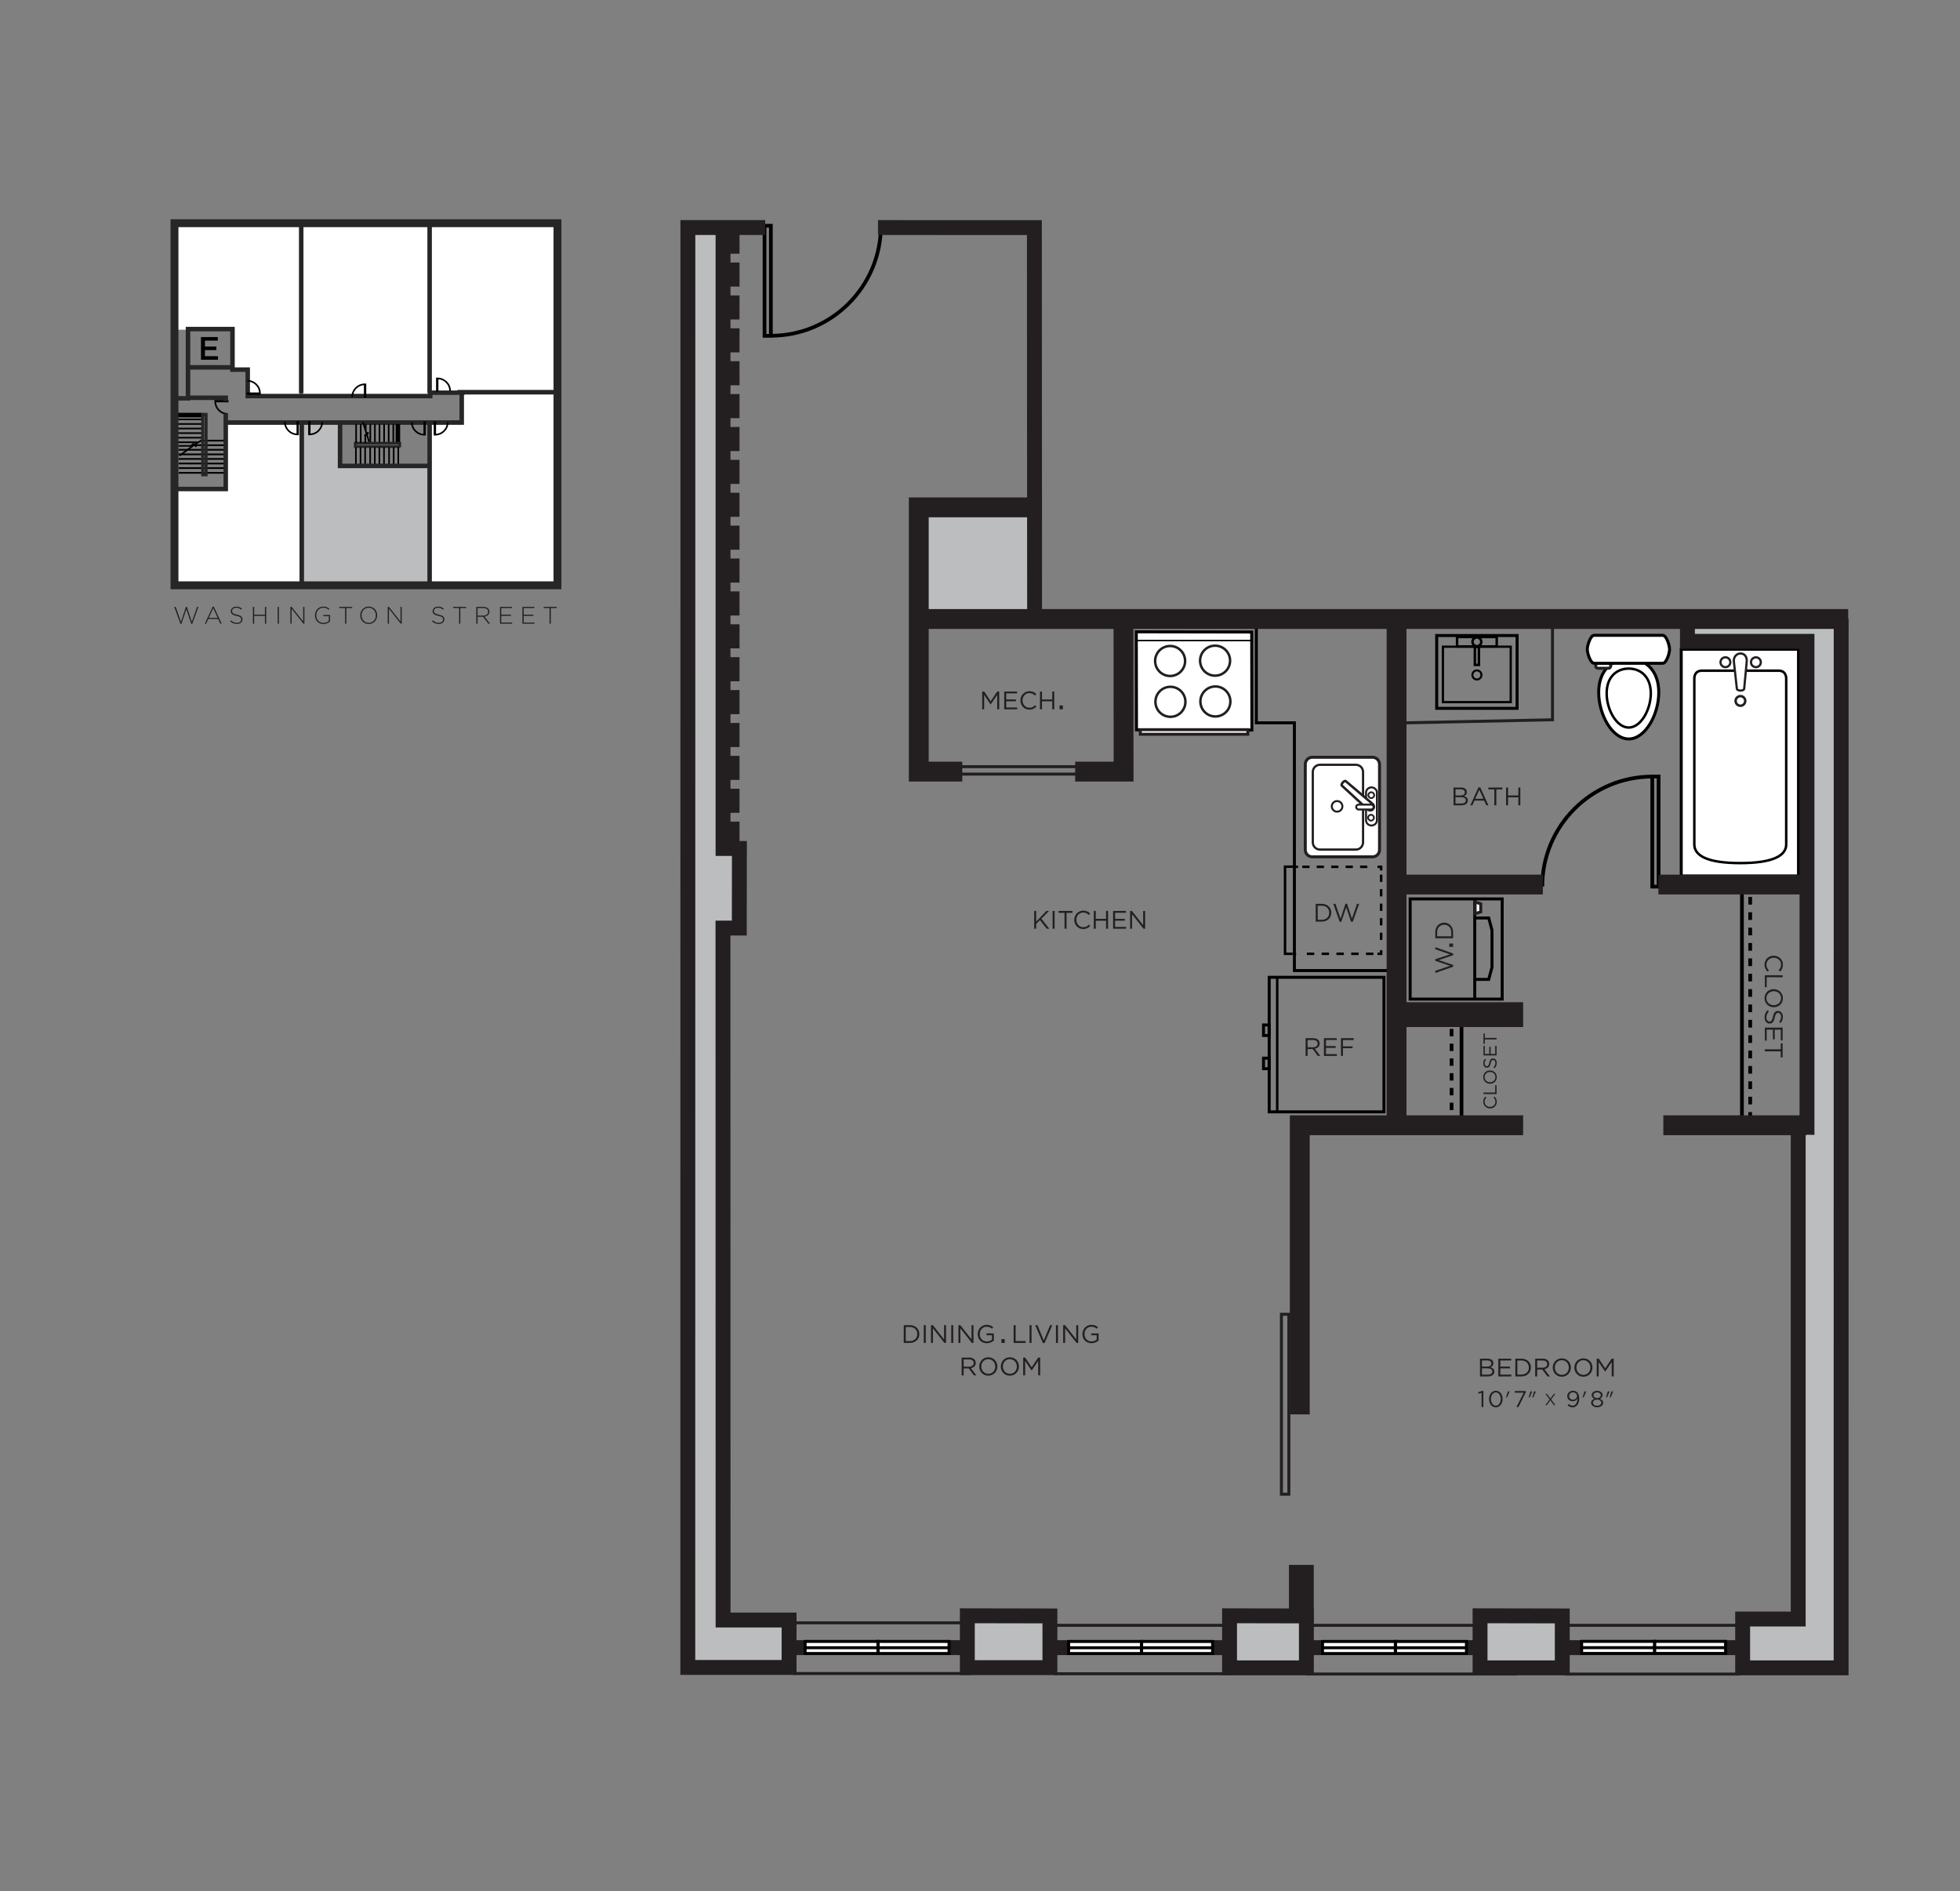<?xml version="1.0" encoding="utf-8"?>
<!-- Generator: Adobe Illustrator 15.0.0, SVG Export Plug-In . SVG Version: 6.00 Build 0)  -->
<!DOCTYPE svg PUBLIC "-//W3C//DTD SVG 1.1//EN" "http://www.w3.org/Graphics/SVG/1.1/DTD/svg11.dtd">
<svg version="1.1" id="Layer_1" xmlns="http://www.w3.org/2000/svg" xmlns:xlink="http://www.w3.org/1999/xlink" x="0px" y="0px"
	 width="513.359px" height="495.36px" viewBox="0 0 513.359 495.36" enable-background="new 0 0 513.359 495.36"
	 xml:space="preserve">
<rect x="0" y="0" width="513.359" height="495.36" fill="#808080" stroke="none"/>
<g id="Layer_4">
	<rect x="241.96" y="133.2" fill="#BBBDBF" width="29.25" height="27.3"/>
	<polygon fill="#BBBDBF" points="180.21,59.1 180.21,436.75 206.21,436.75 206.21,424.387 189.31,424.387 189.31,243.05 
		193.86,243.05 193.86,222.683 189.995,222.683 189.995,59.101 	"/>
	<rect x="440.346" y="170.052" fill="#FFFFFF" width="30.712" height="59.401"/>
	<rect x="440.346" y="170.052" fill="none" stroke="#000000" stroke-width="0.78" width="30.712" height="59.401"/>
	<g>
		<g>
			<defs>
				<rect id="SVGID_1_" x="-57.04" y="57.423" width="541.224" height="714.734"/>
			</defs>
			<clipPath id="SVGID_2_">
				<use xlink:href="#SVGID_1_"  overflow="visible"/>
			</clipPath>
			<circle clip-path="url(#SVGID_2_)" fill="none" stroke="#231F20" stroke-width="0.65" cx="455.848" cy="183.59" r="1.26"/>
		</g>
		<g>
			<defs>
				<rect id="SVGID_3_" x="-57.04" y="57.423" width="541.224" height="714.734"/>
			</defs>
			<clipPath id="SVGID_4_">
				<use xlink:href="#SVGID_3_"  overflow="visible"/>
			</clipPath>
			<path clip-path="url(#SVGID_4_)" fill="none" stroke="#000000" stroke-width="0.65" d="M455.796,226.061
				c-8.804,0-12.024-2.031-12.024-4.878v-43.388c0-0.696,0.188-2.133,2.028-2.133h9.996h0.021h9.997c1.84,0,2.027,1.437,2.027,2.133
				v43.361l-0.002,0.027C467.839,224.03,464.543,226.061,455.796,226.061z"/>
		</g>
		<g>
			<defs>
				<rect id="SVGID_5_" x="-57.04" y="57.423" width="541.224" height="714.734"/>
			</defs>
			<clipPath id="SVGID_6_">
				<use xlink:href="#SVGID_5_"  overflow="visible"/>
			</clipPath>
			<path clip-path="url(#SVGID_6_)" fill="none" stroke="#231F20" stroke-width="0.585" d="M461.19,173.453
				c0.008,0.713-0.579,1.285-1.287,1.285c-0.706,0-1.288-0.572-1.288-1.285c0-0.708,0.582-1.294,1.288-1.285
				C460.614,172.159,461.19,172.745,461.19,173.453z M453.205,173.453c0.003,0.713-0.572,1.285-1.294,1.285
				c-0.697,0-1.276-0.572-1.281-1.285c0.005-0.708,0.584-1.294,1.281-1.294C452.633,172.159,453.208,172.737,453.205,173.453z"/>
		</g>
		<g>
			<defs>
				<rect id="SVGID_7_" x="-57.04" y="57.423" width="541.224" height="714.734"/>
			</defs>
			<clipPath id="SVGID_8_">
				<use xlink:href="#SVGID_7_"  overflow="visible"/>
			</clipPath>
			<path clip-path="url(#SVGID_8_)" fill="#FFFFFF" d="M454.114,173.072c0-1.056,0.713-1.909,1.771-1.912
				c1.053,0.003,1.63,0.856,1.63,1.912l-0.678,7.269c0,0.714-1.928,0.714-1.928,0L454.114,173.072z"/>
		</g>
		<g>
			<defs>
				<rect id="SVGID_9_" x="-57.04" y="57.423" width="541.224" height="714.734"/>
			</defs>
			<clipPath id="SVGID_10_">
				<use xlink:href="#SVGID_9_"  overflow="visible"/>
			</clipPath>
			<path clip-path="url(#SVGID_10_)" fill="none" stroke="#231F20" stroke-width="0.585" d="M454.114,173.072
				c0-1.056,0.713-1.909,1.771-1.912c1.053,0.003,1.63,0.856,1.63,1.912l-0.678,7.269c0,0.714-1.928,0.714-1.928,0L454.114,173.072z
				"/>
		</g>
		<g>
			<defs>
				<rect id="SVGID_11_" x="-57.04" y="57.423" width="541.224" height="714.734"/>
			</defs>
			<clipPath id="SVGID_12_">
				<use xlink:href="#SVGID_11_"  overflow="visible"/>
			</clipPath>
			<path clip-path="url(#SVGID_12_)" fill="none" stroke="#000000" stroke-width="0.975" d="M201.904,87.943
				c15.915,0,28.817-12.901,28.817-28.818 M200.243,87.961h1.659V59.125h-1.659V87.961z M432.76,203.4
				c-15.915,0-28.817,12.901-28.817,28.818 M434.421,203.382h-1.661v28.836h1.661V203.382z"/>
		</g>
	</g>
	<path fill="none" stroke="#000000" stroke-width="0.78" d="M386.257,235.25v26.435 M386.257,256.524h3.667l0.855-3.168v-9.71
		l-0.855-3.209h-3.667 M369.342,261.685h24.108V235.44h-24.108V261.685z"/>
	<polygon fill="#FFFFFF" points="387.839,236.717 387.845,238.837 386.364,239.303 386.359,236.25 	"/>
	<polygon fill="none" stroke="#231F20" stroke-width="0.78" points="387.839,236.717 387.845,238.837 386.364,239.303 
		386.359,236.25 	"/>
	<polygon fill="#FFFFFF" points="327.894,191.215 327.842,165.537 297.619,165.484 297.668,191.158 	"/>
	<polygon fill="none" stroke="#000000" stroke-width="0.78" points="327.894,191.215 327.842,165.537 297.619,165.484 
		297.668,191.158 	"/>
	<line fill="none" stroke="#000000" stroke-width="0.39" x1="297.455" y1="167.773" x2="327.719" y2="167.772"/>
	<g>
		<g>
			<defs>
				<rect id="SVGID_13_" x="-57.04" y="57.423" width="541.224" height="714.734"/>
			</defs>
			<clipPath id="SVGID_14_">
				<use xlink:href="#SVGID_13_"  overflow="visible"/>
			</clipPath>
			<path clip-path="url(#SVGID_14_)" fill="#FFFFFF" d="M306.507,177.057c2.171-0.015,3.914-1.793,3.897-3.958
				c-0.017-2.174-1.785-3.917-3.955-3.9c-2.171,0.016-3.916,1.787-3.899,3.957C302.565,175.322,304.339,177.073,306.507,177.057"/>
		</g>
		<g>
			<defs>
				<rect id="SVGID_15_" x="-57.04" y="57.423" width="541.224" height="714.734"/>
			</defs>
			<clipPath id="SVGID_16_">
				<use xlink:href="#SVGID_15_"  overflow="visible"/>
			</clipPath>
			<path clip-path="url(#SVGID_16_)" fill="none" stroke="#231F20" stroke-width="0.65" d="M306.507,177.057
				c2.171-0.015,3.914-1.793,3.897-3.958c-0.017-2.174-1.785-3.917-3.955-3.9c-2.171,0.016-3.916,1.787-3.899,3.957
				C302.565,175.322,304.339,177.073,306.507,177.057z"/>
		</g>
		<g>
			<defs>
				<rect id="SVGID_17_" x="-57.04" y="57.423" width="541.224" height="714.734"/>
			</defs>
			<clipPath id="SVGID_18_">
				<use xlink:href="#SVGID_17_"  overflow="visible"/>
			</clipPath>
			<path clip-path="url(#SVGID_18_)" fill="#FFFFFF" d="M318.281,176.971c2.171-0.018,3.913-1.794,3.897-3.961
				c-0.016-2.17-1.786-3.915-3.954-3.897c-2.167,0.016-3.918,1.787-3.903,3.957C314.338,175.234,316.114,176.986,318.281,176.971"/>
		</g>
		<g>
			<defs>
				<rect id="SVGID_19_" x="-57.04" y="57.423" width="541.224" height="714.734"/>
			</defs>
			<clipPath id="SVGID_20_">
				<use xlink:href="#SVGID_19_"  overflow="visible"/>
			</clipPath>
			<path clip-path="url(#SVGID_20_)" fill="none" stroke="#231F20" stroke-width="0.65" d="M318.281,176.971
				c2.171-0.018,3.913-1.794,3.897-3.961c-0.016-2.17-1.786-3.915-3.954-3.897c-2.167,0.016-3.918,1.787-3.903,3.957
				C314.338,175.234,316.114,176.986,318.281,176.971z"/>
		</g>
		<g>
			<defs>
				<rect id="SVGID_21_" x="-57.04" y="57.423" width="541.224" height="714.734"/>
			</defs>
			<clipPath id="SVGID_22_">
				<use xlink:href="#SVGID_21_"  overflow="visible"/>
			</clipPath>
			<path clip-path="url(#SVGID_22_)" fill="#FFFFFF" d="M306.585,187.744c2.172-0.016,3.915-1.786,3.896-3.953
				c-0.014-2.172-1.786-3.919-3.954-3.902c-2.17,0.014-3.917,1.785-3.898,3.961C302.645,186.017,304.417,187.761,306.585,187.744"/>
		</g>
		<g>
			<defs>
				<rect id="SVGID_23_" x="-57.04" y="57.423" width="541.224" height="714.734"/>
			</defs>
			<clipPath id="SVGID_24_">
				<use xlink:href="#SVGID_23_"  overflow="visible"/>
			</clipPath>
			<path clip-path="url(#SVGID_24_)" fill="none" stroke="#231F20" stroke-width="0.65" d="M306.585,187.744
				c2.172-0.016,3.915-1.786,3.896-3.953c-0.014-2.172-1.786-3.919-3.954-3.902c-2.17,0.014-3.917,1.785-3.898,3.961
				C302.645,186.017,304.417,187.761,306.585,187.744z"/>
		</g>
		<g>
			<defs>
				<rect id="SVGID_25_" x="-57.04" y="57.423" width="541.224" height="714.734"/>
			</defs>
			<clipPath id="SVGID_26_">
				<use xlink:href="#SVGID_25_"  overflow="visible"/>
			</clipPath>
			<path clip-path="url(#SVGID_26_)" fill="#FFFFFF" d="M318.36,187.656c2.17-0.016,3.914-1.784,3.896-3.951
				c-0.018-2.176-1.785-3.92-3.953-3.903c-2.168,0.016-3.918,1.787-3.9,3.96C314.418,185.928,316.193,187.673,318.36,187.656"/>
		</g>
		<g>
			<defs>
				<rect id="SVGID_27_" x="-57.04" y="57.423" width="541.224" height="714.734"/>
			</defs>
			<clipPath id="SVGID_28_">
				<use xlink:href="#SVGID_27_"  overflow="visible"/>
			</clipPath>
			<path clip-path="url(#SVGID_28_)" fill="none" stroke="#231F20" stroke-width="0.65" d="M318.36,187.656
				c2.17-0.016,3.914-1.784,3.896-3.951c-0.018-2.176-1.785-3.92-3.953-3.903c-2.168,0.016-3.918,1.787-3.9,3.96
				C314.418,185.928,316.193,187.673,318.36,187.656z"/>
		</g>
	</g>
	<rect x="298.667" y="191.118" fill="#FFFFFF" width="28.166" height="1.192"/>
	<rect x="298.667" y="191.118" fill="none" stroke="#231F20" stroke-width="0.78" width="28.166" height="1.192"/>
	<path fill="none" stroke="#231F20" stroke-width="0.78" d="M342.06,438.452h55.25 M409.822,438.469h45.825 M276.085,438.389h45.825
		 M207.754,438.327h46.475 M343.035,425.7h43.875 M276.816,425.7h43.551 M207.51,425.049h44.2 M410.96,425.7h43.875"/>
	<g>
		<g>
			<defs>
				<rect id="SVGID_29_" x="-57.04" y="57.423" width="541.224" height="714.734"/>
			</defs>
			<clipPath id="SVGID_30_">
				<use xlink:href="#SVGID_29_"  overflow="visible"/>
			</clipPath>
			<path clip-path="url(#SVGID_30_)" fill="#FFFFFF" d="M434.46,181.356c0,5.8-3.523,12.189-7.868,12.189
				c-4.346,0-7.866-6.389-7.866-12.189c0-5.802,3.521-8.821,7.866-8.821C430.937,172.535,434.46,175.554,434.46,181.356"/>
		</g>
		<g>
			<defs>
				<rect id="SVGID_31_" x="-57.04" y="57.423" width="541.224" height="714.734"/>
			</defs>
			<clipPath id="SVGID_32_">
				<use xlink:href="#SVGID_31_"  overflow="visible"/>
			</clipPath>
			<path clip-path="url(#SVGID_32_)" fill="none" stroke="#000000" stroke-width="0.78" d="M434.46,181.356
				c0,5.8-3.523,12.189-7.868,12.189c-4.346,0-7.866-6.389-7.866-12.189c0-5.802,3.521-8.821,7.866-8.821
				C430.937,172.535,434.46,175.554,434.46,181.356z"/>
		</g>
		<g>
			<defs>
				<rect id="SVGID_33_" x="-57.04" y="57.423" width="541.224" height="714.734"/>
			</defs>
			<clipPath id="SVGID_34_">
				<use xlink:href="#SVGID_33_"  overflow="visible"/>
			</clipPath>
			<path clip-path="url(#SVGID_34_)" fill="#FFFFFF" d="M421.882,174.437c0,0.325-0.266,0.59-0.59,0.59h-2.756
				c-0.324,0-0.592-0.265-0.592-0.59v-0.102c0-0.325,0.268-0.59,0.592-0.59h2.756c0.324,0,0.59,0.265,0.59,0.59V174.437z"/>
		</g>
		<g>
			<defs>
				<rect id="SVGID_35_" x="-57.04" y="57.423" width="541.224" height="714.734"/>
			</defs>
			<clipPath id="SVGID_36_">
				<use xlink:href="#SVGID_35_"  overflow="visible"/>
			</clipPath>
			<path clip-path="url(#SVGID_36_)" fill="none" stroke="#231F20" stroke-width="0.78" d="M421.882,174.437
				c0,0.325-0.266,0.59-0.59,0.59h-2.756c-0.324,0-0.592-0.265-0.592-0.59v-0.102c0-0.325,0.268-0.59,0.592-0.59h2.756
				c0.324,0,0.59,0.265,0.59,0.59V174.437z"/>
		</g>
		<g>
			<defs>
				<rect id="SVGID_37_" x="-57.04" y="57.423" width="541.224" height="714.734"/>
			</defs>
			<clipPath id="SVGID_38_">
				<use xlink:href="#SVGID_37_"  overflow="visible"/>
			</clipPath>
			<path clip-path="url(#SVGID_38_)" fill="#FFFFFF" d="M417.529,173.729c-0.983,0-1.787-2.674-1.787-3.661
				c0-0.988,0.804-3.662,1.787-3.662h17.973c0.986,0,1.787,2.674,1.787,3.662c0,0.987-0.801,3.658-1.787,3.658L417.529,173.729z"/>
		</g>
		<g>
			<defs>
				<rect id="SVGID_39_" x="-57.04" y="57.423" width="541.224" height="714.734"/>
			</defs>
			<clipPath id="SVGID_40_">
				<use xlink:href="#SVGID_39_"  overflow="visible"/>
			</clipPath>
			<path clip-path="url(#SVGID_40_)" fill="none" stroke="#000000" stroke-width="0.78" d="M417.529,173.729
				c-0.983,0-1.787-2.674-1.787-3.661c0-0.988,0.804-3.662,1.787-3.662h17.973c0.986,0,1.787,2.674,1.787,3.662
				c0,0.987-0.801,3.658-1.787,3.658L417.529,173.729z"/>
		</g>
		<g>
			<defs>
				<rect id="SVGID_41_" x="-57.04" y="57.423" width="541.224" height="714.734"/>
			</defs>
			<clipPath id="SVGID_42_">
				<use xlink:href="#SVGID_41_"  overflow="visible"/>
			</clipPath>
			<path clip-path="url(#SVGID_42_)" fill="#FFFFFF" d="M432.376,181.598c0,4.263-2.591,8.96-5.784,8.96s-5.781-4.697-5.781-8.96
				c0-4.263,2.588-6.482,5.781-6.482S432.376,177.335,432.376,181.598"/>
		</g>
		<g>
			<defs>
				<rect id="SVGID_43_" x="-57.04" y="57.423" width="541.224" height="714.734"/>
			</defs>
			<clipPath id="SVGID_44_">
				<use xlink:href="#SVGID_43_"  overflow="visible"/>
			</clipPath>
			<path clip-path="url(#SVGID_44_)" fill="none" stroke="#000000" stroke-width="0.65" d="M432.376,181.598
				c0,4.263-2.591,8.96-5.784,8.96s-5.781-4.697-5.781-8.96c0-4.263,2.588-6.482,5.781-6.482S432.376,177.335,432.376,181.598z"/>
		</g>
	</g>
	<polyline fill="none" stroke="#231F20" stroke-width="0.78" points="365.026,165.339 365.026,189.39 406.624,188.522 
		406.624,162.305 	"/>
	<line fill="none" stroke="#000000" stroke-width="0.975" x1="456.243" y1="233.734" x2="456.243" y2="294.401"/>
	
		<line fill="none" stroke="#000000" stroke-width="0.975" stroke-dasharray="2.013,2.013,2.013,2.013,2.013,2.013" stroke-dashoffset="4" x1="458.409" y1="293.317" x2="458.409" y2="230.917"/>
	<line fill="none" stroke="#000000" stroke-width="0.975" x1="382.794" y1="268.185" x2="382.794" y2="293.75"/>
	
		<line fill="none" stroke="#000000" stroke-width="0.975" stroke-dasharray="1.933,1.933,1.933,1.933,1.933,1.933" stroke-dashoffset="3" x1="380.194" y1="268.618" x2="380.194" y2="293.752"/>
	<polyline fill="none" stroke="#000000" stroke-width="0.78" points="329.062,163.968 329.062,189.318 339.027,189.318 
		339.027,254.209 364.377,254.209 	"/>
	<g>
		<g>
			<defs>
				<rect id="SVGID_45_" x="-57.04" y="57.423" width="541.224" height="714.734"/>
			</defs>
			<clipPath id="SVGID_46_">
				<use xlink:href="#SVGID_45_"  overflow="visible"/>
			</clipPath>
			<circle clip-path="url(#SVGID_46_)" fill="none" stroke="#000000" stroke-width="0.52" cx="386.826" cy="176.782" r="1.189"/>
		</g>
		<g>
			<defs>
				<rect id="SVGID_47_" x="-57.04" y="57.423" width="541.224" height="714.734"/>
			</defs>
			<clipPath id="SVGID_48_">
				<use xlink:href="#SVGID_47_"  overflow="visible"/>
			</clipPath>
			<path clip-path="url(#SVGID_48_)" fill="none" stroke="#000000" stroke-width="0.65" d="M386.826,166.95
				c0.638,0,1.152,0.517,1.152,1.154s-0.516,1.155-1.152,1.155c-0.638,0-1.155-0.518-1.155-1.155S386.188,166.95,386.826,166.95z
				 M387.357,174.15h-1.062v-4.716h1.062V174.15z M392.019,169.323h-10.385v-2.486h10.385V169.323z"/>
		</g>
	</g>
	<rect x="376.297" y="166.457" fill="none" stroke="#000000" stroke-width="0.78" width="21.06" height="19.073"/>
	<rect x="377.926" y="169.382" fill="none" stroke="#000000" stroke-width="0.585" width="17.759" height="14.518"/>
	<line fill="none" stroke="#000000" stroke-width="0.65" x1="334.524" y1="255.752" x2="334.524" y2="291.502"/>
	<rect x="330.937" y="268.456" fill="none" stroke="#000000" stroke-width="0.78" width="1.463" height="2.762"/>
	<rect x="332.424" y="255.97" fill="none" stroke="#000000" stroke-width="0.78" width="30.062" height="35.245"/>
	<rect x="330.937" y="277.149" fill="none" stroke="#000000" stroke-width="0.78" width="1.463" height="2.764"/>
	<g>
		<g>
			<defs>
				<rect id="SVGID_49_" x="-57.04" y="57.423" width="541.224" height="714.734"/>
			</defs>
			<clipPath id="SVGID_50_">
				<use xlink:href="#SVGID_49_"  overflow="visible"/>
			</clipPath>
			<path clip-path="url(#SVGID_50_)" fill="#FFFFFF" d="M359.477,198.339c1.009,0,1.843,0.83,1.843,1.843v22.408
				c0,1.01-0.831,1.835-1.843,1.835h-15.756c-1.016,0-1.843-0.825-1.843-1.835v-22.408c0-1.013,0.827-1.843,1.843-1.843H359.477z"/>
		</g>
		<g>
			<defs>
				<rect id="SVGID_51_" x="-57.04" y="57.423" width="541.224" height="714.734"/>
			</defs>
			<clipPath id="SVGID_52_">
				<use xlink:href="#SVGID_51_"  overflow="visible"/>
			</clipPath>
			<path clip-path="url(#SVGID_52_)" fill="none" stroke="#231F20" stroke-width="0.78" d="M359.477,198.339
				c1.009,0,1.843,0.83,1.843,1.843v22.408c0,1.01-0.831,1.835-1.843,1.835h-15.756c-1.016,0-1.843-0.825-1.843-1.835v-22.408
				c0-1.013,0.827-1.843,1.843-1.843H359.477z"/>
		</g>
		<g>
			<defs>
				<rect id="SVGID_53_" x="-57.04" y="57.423" width="541.224" height="714.734"/>
			</defs>
			<clipPath id="SVGID_54_">
				<use xlink:href="#SVGID_53_"  overflow="visible"/>
			</clipPath>
			<path clip-path="url(#SVGID_54_)" fill="#FFFFFF" d="M357.01,220.625c-0.003,1.039-0.835,1.889-1.851,1.889h-9.465
				c-1.016-0.002-1.85-0.85-1.85-1.889V202.2c0-1.037,0.836-1.885,1.85-1.885h9.465c1.016,0,1.851,0.848,1.851,1.885V220.625z"/>
		</g>
		<g>
			<defs>
				<rect id="SVGID_55_" x="-57.04" y="57.423" width="541.224" height="714.734"/>
			</defs>
			<clipPath id="SVGID_56_">
				<use xlink:href="#SVGID_55_"  overflow="visible"/>
			</clipPath>
			<path clip-path="url(#SVGID_56_)" fill="none" stroke="#231F20" stroke-width="0.585" d="M357.01,220.625
				c-0.003,1.039-0.835,1.889-1.851,1.889h-9.465c-1.016-0.002-1.85-0.85-1.85-1.889V202.2c0-1.037,0.836-1.885,1.85-1.885h9.465
				c1.016,0,1.851,0.848,1.851,1.885V220.625z"/>
		</g>
		<g>
			<defs>
				<rect id="SVGID_57_" x="-57.04" y="57.423" width="541.224" height="714.734"/>
			</defs>
			<clipPath id="SVGID_58_">
				<use xlink:href="#SVGID_57_"  overflow="visible"/>
			</clipPath>
			<path clip-path="url(#SVGID_58_)" fill="#FFFFFF" d="M350.213,209.816c0.762,0,1.385,0.622,1.385,1.389
				c0,0.769-0.623,1.384-1.385,1.384c-0.767,0-1.394-0.612-1.394-1.384C348.82,210.438,349.447,209.816,350.213,209.816"/>
		</g>
		<g>
			<defs>
				<rect id="SVGID_59_" x="-57.04" y="57.423" width="541.224" height="714.734"/>
			</defs>
			<clipPath id="SVGID_60_">
				<use xlink:href="#SVGID_59_"  overflow="visible"/>
			</clipPath>
			<path clip-path="url(#SVGID_60_)" fill="none" stroke="#231F20" stroke-width="0.52" d="M350.213,209.816
				c0.762,0,1.385,0.622,1.385,1.389c0,0.769-0.623,1.384-1.385,1.384c-0.767,0-1.394-0.612-1.394-1.384
				C348.82,210.438,349.447,209.816,350.213,209.816z"/>
		</g>
		<g>
			<defs>
				<rect id="SVGID_61_" x="-57.04" y="57.423" width="541.224" height="714.734"/>
			</defs>
			<clipPath id="SVGID_62_">
				<use xlink:href="#SVGID_61_"  overflow="visible"/>
			</clipPath>
			<path clip-path="url(#SVGID_62_)" fill="#FFFFFF" d="M359.215,206.227c0.739,0,1.424,0.6,1.424,1.341v7.312
				c0,0.74-0.685,1.341-1.424,1.341c-0.741,0-1.424-0.601-1.424-1.341v-7.312C357.791,206.827,358.474,206.227,359.215,206.227"/>
		</g>
		<g>
			<defs>
				<rect id="SVGID_63_" x="-57.04" y="57.423" width="541.224" height="714.734"/>
			</defs>
			<clipPath id="SVGID_64_">
				<use xlink:href="#SVGID_63_"  overflow="visible"/>
			</clipPath>
			<path clip-path="url(#SVGID_64_)" fill="none" stroke="#231F20" stroke-width="0.52" d="M359.215,206.227
				c0.739,0,1.424,0.6,1.424,1.341v7.312c0,0.74-0.685,1.341-1.424,1.341c-0.741,0-1.424-0.601-1.424-1.341v-7.312
				C357.791,206.827,358.474,206.227,359.215,206.227z"/>
		</g>
		<g>
			<defs>
				<rect id="SVGID_65_" x="-57.04" y="57.423" width="541.224" height="714.734"/>
			</defs>
			<clipPath id="SVGID_66_">
				<use xlink:href="#SVGID_65_"  overflow="visible"/>
			</clipPath>
			<path clip-path="url(#SVGID_66_)" fill="#FFFFFF" d="M351.436,205.741l6.814,6.274c0.4,0.348,0.998,0.311,1.352-0.088
				c0.357-0.389,0.32-0.999-0.082-1.35l-7.062-5.99C352.132,204.308,351.12,205.455,351.436,205.741"/>
		</g>
		<g>
			<defs>
				<rect id="SVGID_67_" x="-57.04" y="57.423" width="541.224" height="714.734"/>
			</defs>
			<clipPath id="SVGID_68_">
				<use xlink:href="#SVGID_67_"  overflow="visible"/>
			</clipPath>
			<path clip-path="url(#SVGID_68_)" fill="none" stroke="#231F20" stroke-width="0.65" d="M351.436,205.741l6.814,6.274
				c0.4,0.348,0.998,0.311,1.352-0.088c0.357-0.389,0.32-0.999-0.082-1.35l-7.062-5.99
				C352.132,204.308,351.12,205.455,351.436,205.741z"/>
		</g>
		<g>
			<defs>
				<rect id="SVGID_69_" x="-57.04" y="57.423" width="541.224" height="714.734"/>
			</defs>
			<clipPath id="SVGID_70_">
				<use xlink:href="#SVGID_69_"  overflow="visible"/>
			</clipPath>
			<path clip-path="url(#SVGID_70_)" fill="#FFFFFF" d="M355.846,212.019h3.291c0.35,0,0.639-0.287,0.639-0.645
				c0-0.349-0.289-0.632-0.639-0.632h-3.291c-0.358,0-0.642,0.283-0.642,0.635C355.204,211.731,355.487,212.019,355.846,212.019"/>
		</g>
		<g>
			<defs>
				<rect id="SVGID_71_" x="-57.04" y="57.423" width="541.224" height="714.734"/>
			</defs>
			<clipPath id="SVGID_72_">
				<use xlink:href="#SVGID_71_"  overflow="visible"/>
			</clipPath>
			<path clip-path="url(#SVGID_72_)" fill="none" stroke="#231F20" stroke-width="0.52" d="M355.846,212.019h3.291
				c0.35,0,0.639-0.287,0.639-0.645c0-0.349-0.289-0.632-0.639-0.632h-3.291c-0.358,0-0.642,0.283-0.642,0.635
				C355.204,211.731,355.487,212.019,355.846,212.019z"/>
		</g>
		<g>
			<defs>
				<rect id="SVGID_73_" x="-57.04" y="57.423" width="541.224" height="714.734"/>
			</defs>
			<clipPath id="SVGID_74_">
				<use xlink:href="#SVGID_73_"  overflow="visible"/>
			</clipPath>
			<path clip-path="url(#SVGID_74_)" fill="#FFFFFF" d="M359.091,213.401c0.421,0,0.767,0.348,0.767,0.773
				c0,0.422-0.346,0.763-0.767,0.763c-0.416,0-0.764-0.341-0.764-0.767C358.327,213.746,358.67,213.401,359.091,213.401"/>
		</g>
		<g>
			<defs>
				<rect id="SVGID_75_" x="-57.04" y="57.423" width="541.224" height="714.734"/>
			</defs>
			<clipPath id="SVGID_76_">
				<use xlink:href="#SVGID_75_"  overflow="visible"/>
			</clipPath>
			<path clip-path="url(#SVGID_76_)" fill="none" stroke="#231F20" stroke-width="0.455" d="M359.091,213.401
				c0.421,0,0.767,0.348,0.767,0.773c0,0.422-0.346,0.763-0.767,0.763c-0.416,0-0.764-0.341-0.764-0.767
				C358.327,213.746,358.67,213.401,359.091,213.401z"/>
		</g>
		<g>
			<defs>
				<rect id="SVGID_77_" x="-57.04" y="57.423" width="541.224" height="714.734"/>
			</defs>
			<clipPath id="SVGID_78_">
				<use xlink:href="#SVGID_77_"  overflow="visible"/>
			</clipPath>
			<path clip-path="url(#SVGID_78_)" fill="#FFFFFF" d="M359.159,207.503c0.421,0,0.768,0.348,0.768,0.772
				c0,0.421-0.347,0.764-0.768,0.764c-0.42,0-0.765-0.343-0.765-0.767C358.396,207.848,358.738,207.503,359.159,207.503"/>
		</g>
		<g>
			<defs>
				<rect id="SVGID_79_" x="-57.04" y="57.423" width="541.224" height="714.734"/>
			</defs>
			<clipPath id="SVGID_80_">
				<use xlink:href="#SVGID_79_"  overflow="visible"/>
			</clipPath>
			<path clip-path="url(#SVGID_80_)" fill="none" stroke="#231F20" stroke-width="0.455" d="M359.159,207.503
				c0.421,0,0.768,0.348,0.768,0.772c0,0.421-0.347,0.764-0.768,0.764c-0.42,0-0.765-0.343-0.765-0.767
				C358.396,207.848,358.738,207.503,359.159,207.503z"/>
		</g>
	</g>
	
		<line fill="none" stroke="#000000" stroke-width="0.65" stroke-dasharray="1.936,1.936,1.936,1.936,1.936,1.936" stroke-dashoffset="3" x1="341.42" y1="249.82" x2="359.81" y2="249.82"/>
	
		<line fill="none" stroke="#000000" stroke-width="0.65" stroke-dasharray="1.899,1.899,1.899,1.899,1.899,1.899" stroke-dashoffset="3" x1="361.745" y1="246.973" x2="361.745" y2="228.937"/>
	
		<line fill="none" stroke="#000000" stroke-width="0.65" stroke-dasharray="1.892,1.892,1.892,1.892,1.892,1.892" stroke-dashoffset="3" x1="358.907" y1="227.037" x2="340.93" y2="227.037"/>
	<path fill="none" stroke="#000000" stroke-width="0.65" d="M339.983,227.038h-0.944 M361.746,227.986v-0.949H360.8 M360.777,249.82
		h0.97v-0.948 M338.517,249.82h0.968"/>
	<polyline fill="none" stroke="#000000" stroke-width="0.65" points="339.037,227.002 336.572,227.002 336.572,249.821 
		338.506,249.821 	"/>
	<polyline fill="#BBBDBF" points="482.234,162.018 482.221,436.842 456.432,436.842 456.432,424.053 470.983,424.053 
		470.983,295.206 473.283,295.256 473.283,167.973 441.969,167.973 441.969,163.968 	"/>
	<g>
		<g>
			<defs>
				<rect id="SVGID_81_" x="-57.04" y="57.423" width="541.224" height="714.734"/>
			</defs>
			<clipPath id="SVGID_82_">
				<use xlink:href="#SVGID_81_"  overflow="visible"/>
			</clipPath>
			<polyline clip-path="url(#SVGID_82_)" fill="none" stroke="#231F20" stroke-width="3.9" points="482.234,162.018 
				482.221,436.842 456.432,436.842 456.432,424.053 470.983,424.053 470.983,295.206 473.283,295.256 473.283,167.973 
				441.969,167.973 441.969,163.968 			"/>
		</g>
	</g>
	<path fill="none" stroke="#231F20" stroke-width="3.9" d="M455.159,431.549h-44.417 M394.276,431.549H343.36 M320.61,431.549
		h-45.014 M251.927,431.549h-43.441"/>
	<path fill="none" stroke="#231F20" stroke-width="5.2" d="M473.172,294.726h-37.513 M398.935,294.726h-58.5v75.726"/>
	<line fill="none" stroke="#231F20" stroke-width="6.5" x1="340.844" y1="409.883" x2="340.844" y2="425.049"/>
	<g>
		<g>
			<defs>
				<rect id="SVGID_83_" x="-57.04" y="57.423" width="541.224" height="714.734"/>
			</defs>
			<clipPath id="SVGID_84_">
				<use xlink:href="#SVGID_83_"  overflow="visible"/>
			</clipPath>
			<path clip-path="url(#SVGID_84_)" fill="none" stroke="#231F20" stroke-width="3.9" d="M270.979,162.884L270.924,59.61
				l-40.956-0.007 M200.416,59.6l-20.248-0.003l-0.021,377.134h26.531v-12.412h-17.292l-0.028-181.246h4.278l0.028-20.838h-4.286
				V60.185"/>
		</g>
	</g>
	<path fill="none" stroke="#231F20" stroke-width="5.2" d="M270.561,132.88h-29.918v69.22h11.394 M281.609,202.1h12.677
		l-0.027-38.025"/>
	<polygon fill="#BBBDBF" points="387.651,423.2 387.651,436.842 409.187,436.842 409.187,423.241 	"/>
	<polygon fill="none" stroke="#231F20" stroke-width="3.9" points="387.651,423.2 387.651,436.842 409.187,436.842 409.187,423.241 
			"/>
	<polygon fill="#BBBDBF" points="322.042,423.2 322.042,436.842 342.165,436.842 342.165,423.241 	"/>
	<polygon fill="none" stroke="#231F20" stroke-width="3.9" points="322.042,423.2 322.042,436.842 342.165,436.842 342.165,423.241 
			"/>
	<polygon fill="#BBBDBF" points="253.359,423.2 253.359,436.788 274.992,436.788 274.992,423.241 	"/>
	<polygon fill="none" stroke="#231F20" stroke-width="3.9" points="253.359,423.2 253.359,436.788 274.992,436.788 274.992,423.241 
			"/>
	<g>
		<g>
			<defs>
				<rect id="SVGID_85_" x="-57.04" y="57.423" width="541.224" height="714.734"/>
			</defs>
			<clipPath id="SVGID_86_">
				<use xlink:href="#SVGID_85_"  overflow="visible"/>
			</clipPath>
			<path clip-path="url(#SVGID_86_)" fill="none" stroke="#231F20" stroke-width="5.2" d="M472.061,231.675h-37.7 M404.103,231.675
				h-37.018 M365.785,164.725v131.3 M484.067,162.125H240.335"/>
		</g>
	</g>
	<line fill="none" stroke="#231F20" stroke-width="6.5" x1="398.935" y1="265.749" x2="365.46" y2="265.749"/>
	<path fill="none" stroke="#231F20" stroke-width="0.78" d="M242.399,200.8h47.125v1.95h-47.125V200.8L242.399,200.8z
		 M337.576,391.36h-1.95v-47.125h1.95V391.36z"/>
	<g>
		<g>
			<defs>
				<rect id="SVGID_87_" x="-57.04" y="57.423" width="541.224" height="714.734"/>
			</defs>
			<clipPath id="SVGID_88_">
				<use xlink:href="#SVGID_87_"  overflow="visible"/>
			</clipPath>
			
				<line clip-path="url(#SVGID_88_)" fill="none" stroke="#231F20" stroke-width="3.9" stroke-dasharray="6.307,2.307,6.307,2.307,6.307,2.307" stroke-dashoffset="8" x1="191.744" y1="59.533" x2="191.744" y2="220.895"/>
		</g>
	</g>
	<rect x="229.993" y="429.918" fill="#FFFFFF" width="18.579" height="3.164"/>
	<rect x="229.993" y="429.918" fill="none" stroke="#000000" stroke-width="0.78" width="18.579" height="3.164"/>
	<line fill="none" stroke="#000000" stroke-width="0.78" x1="229.993" y1="431.571" x2="248.464" y2="431.571"/>
	<rect x="210.873" y="429.918" fill="#FFFFFF" width="19.068" height="3.164"/>
	<rect x="210.873" y="429.918" fill="none" stroke="#000000" stroke-width="0.78" width="19.068" height="3.164"/>
	<line fill="none" stroke="#000000" stroke-width="0.78" x1="210.873" y1="431.571" x2="229.942" y2="431.571"/>
	<rect x="299.016" y="429.926" fill="#FFFFFF" width="18.58" height="3.164"/>
	<rect x="299.016" y="429.926" fill="none" stroke="#000000" stroke-width="0.78" width="18.58" height="3.164"/>
	<line fill="none" stroke="#000000" stroke-width="0.78" x1="299.016" y1="431.579" x2="317.487" y2="431.579"/>
	<rect x="279.896" y="429.926" fill="#FFFFFF" width="19.069" height="3.164"/>
	<rect x="279.896" y="429.926" fill="none" stroke="#000000" stroke-width="0.78" width="19.069" height="3.164"/>
	<line fill="none" stroke="#000000" stroke-width="0.78" x1="279.896" y1="431.579" x2="298.965" y2="431.579"/>
	<rect x="365.511" y="429.926" fill="#FFFFFF" width="18.581" height="3.164"/>
	<rect x="365.511" y="429.926" fill="none" stroke="#000000" stroke-width="0.78" width="18.581" height="3.164"/>
	<line fill="none" stroke="#000000" stroke-width="0.78" x1="365.511" y1="431.579" x2="383.982" y2="431.579"/>
	<rect x="346.392" y="429.926" fill="#FFFFFF" width="19.068" height="3.164"/>
	<rect x="346.392" y="429.926" fill="none" stroke="#000000" stroke-width="0.78" width="19.068" height="3.164"/>
	<line fill="none" stroke="#000000" stroke-width="0.78" x1="346.392" y1="431.579" x2="365.46" y2="431.579"/>
	<rect x="433.38" y="429.903" fill="#FFFFFF" width="18.581" height="3.164"/>
	<rect x="433.38" y="429.903" fill="none" stroke="#000000" stroke-width="0.78" width="18.581" height="3.164"/>
	<line fill="none" stroke="#000000" stroke-width="0.78" x1="433.38" y1="431.555" x2="451.852" y2="431.555"/>
	<rect x="414.261" y="429.903" fill="#FFFFFF" width="19.067" height="3.164"/>
	<rect x="414.261" y="429.903" fill="none" stroke="#000000" stroke-width="0.78" width="19.067" height="3.164"/>
	<line fill="none" stroke="#000000" stroke-width="0.78" x1="414.261" y1="431.555" x2="433.328" y2="431.555"/>
	<g>
		<g>
			<defs>
				<rect id="SVGID_89_" x="-57.04" y="57.423" width="541.224" height="714.734"/>
			</defs>
			<clipPath id="SVGID_90_">
				<use xlink:href="#SVGID_89_"  overflow="visible"/>
			</clipPath>
			<path clip-path="url(#SVGID_90_)" fill="#231F20" d="M422.533,364.438h-0.468l-0.476,1.547h0.296L422.533,364.438z
				 M421.588,364.438h-0.47l-0.471,1.547h0.293L421.588,364.438z M419.41,367.389c0,0.434-0.407,0.793-1.098,0.793
				s-1.099-0.359-1.099-0.793c0-0.473,0.485-0.803,1.099-0.803C418.925,366.586,419.41,366.917,419.41,367.389 M419.273,365.422
				c0,0.461-0.427,0.773-0.96,0.773c-0.534,0-0.96-0.312-0.96-0.773c0-0.426,0.414-0.732,0.96-0.732
				S419.273,365.002,419.273,365.422 M419.892,367.397c0-0.506-0.366-0.848-0.864-1.033c0.391-0.18,0.72-0.479,0.72-0.973
				c0-0.652-0.666-1.115-1.434-1.115c-0.769,0-1.435,0.463-1.435,1.115c0,0.492,0.329,0.793,0.72,0.973
				c-0.504,0.182-0.863,0.535-0.863,1.039c0,0.707,0.685,1.193,1.578,1.193C419.206,368.596,419.892,368.116,419.892,367.397
				 M415.456,364.438h-0.469l-0.471,1.547h0.292L415.456,364.438z M413.051,365.643c0,0.486-0.401,0.955-1.044,0.955
				c-0.611,0-1.031-0.385-1.031-0.924c0-0.527,0.378-0.99,1.008-0.99S413.051,365.104,413.051,365.643 M413.627,366.329
				c0-0.848-0.191-1.303-0.521-1.633c-0.271-0.271-0.624-0.434-1.104-0.434c-0.895,0-1.513,0.631-1.513,1.436
				c0,0.762,0.601,1.309,1.464,1.309c0.582,0,0.96-0.307,1.188-0.672c0.018,1.072-0.492,1.842-1.248,1.842
				c-0.372,0-0.69-0.15-1.032-0.451l-0.275,0.367c0.354,0.293,0.75,0.516,1.296,0.516
				C412.919,368.608,413.627,367.667,413.627,366.329 M407.397,368.036l-1.129-1.504l1.087-1.438h-0.387l-0.896,1.201l-0.902-1.201
				h-0.391l1.088,1.441l-1.13,1.5h0.382l0.941-1.266l0.94,1.266H407.397L407.397,368.036z M402.271,364.438h-0.47l-0.475,1.547
				h0.295L402.271,364.438z M401.323,364.438h-0.469l-0.473,1.547h0.293L401.323,364.438z M396.771,364.768h2.31l-1.896,3.77h0.527
				l1.907-3.848v-0.354h-2.85L396.771,364.768L396.771,364.768z M395.396,364.438h-0.469l-0.472,1.547h0.293L395.396,364.438z
				 M393.068,366.442c0,0.924-0.485,1.732-1.271,1.732s-1.29-0.814-1.29-1.746c0-0.93,0.492-1.732,1.278-1.732
				C392.57,364.696,393.068,365.518,393.068,366.442 M393.561,366.43c0-1.182-0.685-2.166-1.765-2.166
				c-1.086,0-1.782,0.996-1.782,2.178c0,1.184,0.685,2.166,1.771,2.166C392.864,368.608,393.561,367.612,393.561,366.43
				 M387.146,364.661l0.113,0.383l0.792-0.246v3.738h0.469v-4.23h-0.349L387.146,364.661z"/>
		</g>
		<g>
			<defs>
				<rect id="SVGID_91_" x="-57.04" y="57.423" width="541.224" height="714.734"/>
			</defs>
			<clipPath id="SVGID_92_">
				<use xlink:href="#SVGID_91_"  overflow="visible"/>
			</clipPath>
			<path clip-path="url(#SVGID_92_)" fill="#231F20" d="M422.136,356.739v3.771h0.524v-4.654h-0.531l-1.695,2.539l-1.695-2.539
				h-0.532v4.654h0.513v-3.764l1.695,2.486h0.026L422.136,356.739z M416.55,358.19c0,1.062-0.758,1.914-1.821,1.914
				c-1.064,0-1.836-0.863-1.836-1.928s0.759-1.916,1.822-1.916C415.779,356.262,416.55,357.125,416.55,358.19 M417.096,358.176
				c0-1.289-0.951-2.4-2.367-2.4c-1.417,0-2.381,1.125-2.381,2.414c0,1.291,0.95,2.4,2.367,2.4
				C416.131,360.59,417.096,359.467,417.096,358.176 M410.898,358.19c0,1.062-0.758,1.914-1.822,1.914
				c-1.062,0-1.836-0.863-1.836-1.928s0.758-1.916,1.822-1.916C410.126,356.262,410.898,357.125,410.898,358.19 M411.443,358.176
				c0-1.289-0.951-2.4-2.367-2.4c-1.417,0-2.381,1.125-2.381,2.414c0,1.291,0.951,2.4,2.367,2.4
				C410.479,360.59,411.443,359.467,411.443,358.176 M405.244,357.266c0,0.605-0.499,0.965-1.196,0.965h-1.431v-1.891h1.438
				C404.807,356.34,405.244,356.688,405.244,357.266 M405.943,360.51l-1.429-1.9c0.729-0.135,1.263-0.586,1.263-1.363
				c0-0.838-0.658-1.391-1.682-1.391h-2.003v4.654h0.524v-1.809h1.331l1.35,1.809H405.943z M400.438,358.19
				c0,1.037-0.751,1.836-1.929,1.836h-1.091v-3.686h1.091C399.687,356.34,400.438,357.153,400.438,358.19 M400.983,358.176
				c0-1.316-1.011-2.32-2.475-2.32h-1.615v4.654h1.615C399.973,360.51,400.983,359.495,400.983,358.176 M395.802,355.856h-3.364
				v4.654h3.398v-0.479h-2.873v-1.629h2.54v-0.48h-2.54v-1.588h2.839V355.856z M389.718,360.04h-1.562v-1.645h1.471
				c0.812,0,1.236,0.293,1.236,0.805C390.862,359.725,390.423,360.04,389.718,360.04 M389.532,357.93h-1.378v-1.602h1.416
				c0.665,0,1.031,0.299,1.031,0.764C390.603,357.645,390.163,357.93,389.532,357.93 M389.618,355.856h-1.982v4.654h2.068
				c1.019,0,1.689-0.473,1.689-1.277c0-0.645-0.446-0.965-0.998-1.131c0.366-0.158,0.737-0.471,0.737-1.084
				C391.134,356.307,390.536,355.856,389.618,355.856"/>
		</g>
	</g>
	<rect x="79.277" y="59.16" fill="#FFFFFF" width="33.15" height="44.2"/>
	<rect x="112.427" y="59.16" fill="#FFFFFF" width="33.15" height="44.2"/>
	<polygon fill="#FFFFFF" points="145.577,111.01 145.577,103.36 120.927,103.36 120.927,111.01 112.427,111.01 112.427,152.66 
		145.577,152.66 	"/>
	<polygon fill="#FFFFFF" points="79.277,111.01 58.877,111.01 58.877,128.01 46.127,128.01 46.127,153.51 79.277,153.51 	"/>
	<polygon fill="#BBBDBF" points="78.427,110.16 78.427,152.66 112.427,152.66 112.427,135.66 112.427,122.06 89.478,122.06 
		89.478,111.01 	"/>
	<polygon fill="#FFFFFF" points="46.127,58.31 78.427,58.31 78.427,103.36 64.827,103.36 64.827,96.56 60.577,96.56 60.577,86.36 
		49.527,86.36 46.127,86.36 	"/>
	<g>
		<g>
			<defs>
				<rect id="SVGID_93_" x="-57.04" y="57.423" width="541.224" height="714.734"/>
			</defs>
			<clipPath id="SVGID_94_">
				<use xlink:href="#SVGID_93_"  overflow="visible"/>
			</clipPath>
			<path clip-path="url(#SVGID_94_)" fill="none" stroke="#000000" stroke-width="0.425" d="M56.384,105.154
				c0,1.795,1.455,3.251,3.25,3.251 M56.382,105.154h3.252v-0.188h-3.252V105.154z"/>
		</g>
	</g>
	<path fill="none" stroke="#000000" stroke-width="0.452" d="M49.996,116.606l8.956,0.004 M46.738,117.804l12.215,0.003
		 M46.72,119.002l12.204,0.01 M46.762,120.199l12.232,0.007 M46.803,121.398l12.191,0.003 M46.803,122.595l12.191,0.006
		 M46.823,123.848l12.172-0.002"/>
	<path fill="none" stroke="#000000" stroke-width="0.425" d="M46.495,109.849h6.378 M46.495,111.046h6.378 M46.495,112.244h6.378
		 M46.495,113.441h6.378 M46.495,114.639h6.315 M46.372,115.836h5.474 M46.727,116.79h3.554"/>
	<line fill="none" stroke="#000000" stroke-width="1.18" x1="46.494" y1="108.712" x2="52.872" y2="108.712"/>
	<polyline fill="none" stroke="#000000" stroke-width="0.425" points="47.011,119.357 50.677,116.664 50.486,116.107 
		51.412,116.985 51.15,116.344 52.918,115.275 	"/>
	<line fill="none" stroke="#000000" stroke-width="0.452" x1="52.489" y1="115.409" x2="59.251" y2="115.409"/>
	<path fill="#FFFFFF" d="M53.241,124.115h0.588v-15.333h-0.588V124.115z M52.949,108.384h1.172v16.128h-1.172V108.384z"/>
	<path fill="none" stroke="#262626" stroke-width="0.495" d="M53.241,124.115h0.588v-15.333h-0.588V124.115z M52.949,108.384h1.172
		v16.128h-1.172V108.384z"/>
	<g>
		<g>
			<defs>
				<rect id="SVGID_95_" x="-57.04" y="57.423" width="541.224" height="714.734"/>
			</defs>
			<clipPath id="SVGID_96_">
				<use xlink:href="#SVGID_95_"  overflow="visible"/>
			</clipPath>
			<polygon clip-path="url(#SVGID_96_)" fill="none" stroke="#262626" stroke-width="2.065" stroke-miterlimit="10" points="
				146.011,153.307 45.703,153.307 45.703,58.456 79.188,58.456 146.011,58.456 			"/>
		</g>
		<g>
			<defs>
				<rect id="SVGID_97_" x="-57.04" y="57.423" width="541.224" height="714.734"/>
			</defs>
			<clipPath id="SVGID_98_">
				<use xlink:href="#SVGID_97_"  overflow="visible"/>
			</clipPath>
			<path clip-path="url(#SVGID_98_)" fill="none" stroke="#262626" stroke-width="1.18" stroke-miterlimit="10" d="M59.126,110.674
				h61.808V103.3 M49.389,96.219h11.359 M49.095,104.185h10.031v0.885 M59.126,108.316v19.765H46.587 M45.85,104.333h3.393V86.188
				h11.653v10.621h3.983v6.934h47.795l0.056-0.879h8.057l-0.071-0.155h25.739 M79.04,153.601V110.33 M112.526,153.601V110.33
				 M112.526,103.004V59.119 M78.892,103.004V59.119"/>
		</g>
		<g>
			<defs>
				<rect id="SVGID_99_" x="-57.04" y="57.423" width="541.224" height="714.734"/>
			</defs>
			<clipPath id="SVGID_100_">
				<use xlink:href="#SVGID_99_"  overflow="visible"/>
			</clipPath>
			<path clip-path="url(#SVGID_100_)" fill="none" stroke="#000000" stroke-width="0.425" d="M103.011,111.057v5.016
				 M101.807,111.057v5.016 M100.602,111.057v5.016 M99.397,111.057v4.918 M98.193,111.057v4.918 M96.988,111.057v4.918
				 M95.783,111.057v1.666 M111.124,113.847c-1.806,0-3.271-1.463-3.271-3.269 M111.313,113.849h-0.188v-3.271h0.188V113.849z
				 M77.881,113.772c-1.806,0-3.271-1.464-3.271-3.269 M78.07,113.774h-0.188v-3.271h0.188V113.774z M113.996,113.844
				c1.805,0,3.269-1.462,3.269-3.268 M113.807,113.847h0.189v-3.271h-0.189V113.847z M81.114,113.772
				c1.807,0,3.271-1.464,3.271-3.269 M80.926,113.774h0.188v-3.271h-0.188V113.774z M114.612,99.121c1.807,0,3.271,1.465,3.271,3.27
				 M114.425,99.119h0.188v3.272h-0.188V99.119z M95.525,100.668c-1.806,0-3.269,1.465-3.269,3.27 M95.714,100.666h-0.188v3.272
				h0.188V100.666z M68.076,103.009c0-1.807-1.465-3.27-3.271-3.27 M68.078,103.009h-3.272v0.188h3.272V103.009z"/>
		</g>
	</g>
	<line fill="none" stroke="#000000" stroke-width="1.18" x1="104.216" y1="111.057" x2="104.216" y2="116.073"/>
	<polyline fill="none" stroke="#000000" stroke-width="0.425" points="95.021,110.518 95.956,113.419 96.545,113.37 95.463,114.058 
		96.152,113.96 96.767,116.099 	"/>
	<path fill="#FFFFFF" d="M93.202,116.812h11.358v-0.59H93.202V116.812z M104.855,117.106H92.907v-1.18h11.947V117.106z"/>
	<path fill="none" stroke="#262626" stroke-width="0.425" d="M93.202,116.812h11.358v-0.59H93.202V116.812z M104.855,117.106H92.907
		v-1.18h11.947V117.106z"/>
	<path fill="none" stroke="#000000" stroke-width="0.425" d="M95.682,114.058v1.941 M94.476,111.083v4.916 M93.271,111.083v4.916
		 M95.633,117.158v4.918 M94.427,117.158v4.918 M93.223,117.158v4.918 M104.314,117.135v5.015 M103.108,117.135v5.015
		 M101.906,117.135v5.015 M100.574,117.135v5.015 M99.37,117.135v4.917 M98.164,117.135v4.917 M96.959,117.135v4.917"/>
	<polyline fill="none" stroke="#262626" stroke-width="1.18" stroke-miterlimit="10" points="89.071,110.674 89.071,122.034 
		112.673,122.034 	"/>
	<g>
		<path d="M57.046,89.212h-3.365v1.547h2.983v0.935h-2.983v1.598h3.408v0.935h-4.453v-5.949h4.411L57.046,89.212L57.046,89.212z"/>
	</g>
	<g>
		<g>
			<defs>
				<rect id="SVGID_101_" x="-57.04" y="57.423" width="541.224" height="714.734"/>
			</defs>
			<clipPath id="SVGID_102_">
				<use xlink:href="#SVGID_101_"  overflow="visible"/>
			</clipPath>
		</g>
		<g>
			<defs>
				<rect id="SVGID_103_" x="-57.04" y="57.423" width="541.224" height="714.734"/>
			</defs>
			<clipPath id="SVGID_104_">
				<use xlink:href="#SVGID_103_"  overflow="visible"/>
			</clipPath>
			<path clip-path="url(#SVGID_104_)" fill="#231F20" d="M299.417,242.331l-2.933-3.731h-0.491v4.655h0.513v-3.817l3.006,3.817
				h0.418V238.6h-0.513V242.331z M294.902,238.6h-3.364v4.655h3.397v-0.479h-2.872v-1.629h2.54v-0.479h-2.54v-1.589h2.839V238.6z
				 M289.695,241.16v2.095h0.526V238.6h-0.526v2.068h-2.686V238.6h-0.526v4.655h0.526v-2.095H289.695z M285.566,242.517
				l-0.346-0.339c-0.446,0.425-0.865,0.671-1.503,0.671c-1.024,0-1.803-0.844-1.803-1.928s0.771-1.915,1.803-1.915
				c0.632,0,1.07,0.266,1.463,0.638l0.358-0.386c-0.465-0.438-0.972-0.738-1.814-0.738c-1.37,0-2.354,1.084-2.354,2.414
				c0,1.344,0.989,2.401,2.334,2.401C284.549,243.334,285.08,243.009,285.566,242.517 M279.35,239.086h1.562V238.6h-3.656v0.486
				h1.562v4.169h0.532V239.086L279.35,239.086z M275.698,243.255h0.525V238.6h-0.525V243.255z M272.753,240.635l1.994-2.035h-0.679
				l-2.674,2.78v-2.78h-0.524v4.655h0.524v-1.25l0.991-1.004l1.789,2.254h0.657L272.753,240.635z"/>
		</g>
		<g>
			<defs>
				<rect id="SVGID_105_" x="-57.04" y="57.423" width="541.224" height="714.734"/>
			</defs>
			<clipPath id="SVGID_106_">
				<use xlink:href="#SVGID_105_"  overflow="visible"/>
			</clipPath>
			<path clip-path="url(#SVGID_106_)" fill="#231F20" d="M466.414,275.372v1.562h0.486v-3.658h-0.486v1.562h-4.169v0.533H466.414
				L466.414,275.372z M466.901,272.519v-3.365h-4.655v3.399h0.479v-2.873h1.629v2.54h0.479v-2.54h1.589v2.839H466.901z
				 M465.737,265.304c0.426,0,0.758,0.386,0.758,0.991c0,0.479-0.152,0.91-0.505,1.343l0.404,0.306
				c0.38-0.472,0.572-0.957,0.572-1.636c0-0.884-0.532-1.529-1.276-1.529c-0.771,0-1.117,0.492-1.35,1.562
				c-0.207,0.979-0.453,1.211-0.892,1.211c-0.474,0-0.798-0.412-0.798-1.037c0-0.645,0.219-1.11,0.657-1.596l-0.386-0.326
				c-0.499,0.559-0.745,1.164-0.745,1.902c0,0.924,0.52,1.59,1.324,1.59c0.718,0,1.097-0.479,1.322-1.518
				C465.046,265.543,465.292,265.304,465.737,265.304 M464.567,263.274c-1.063,0-1.915-0.758-1.915-1.82
				c0-1.064,0.863-1.836,1.928-1.836c1.063,0,1.915,0.758,1.915,1.821C466.494,262.504,465.631,263.274,464.567,263.274
				 M464.579,263.819c1.29,0,2.4-0.949,2.4-2.365s-1.124-2.383-2.413-2.383c-1.29,0-2.401,0.951-2.401,2.368
				C462.165,262.855,463.289,263.819,464.579,263.819 M462.245,255.429v3.146h0.484v-2.619h4.171v-0.525L462.245,255.429
				L462.245,255.429z M462.984,254.51l0.339-0.346c-0.426-0.444-0.671-0.863-0.671-1.502c0-1.024,0.844-1.804,1.928-1.804
				s1.915,0.772,1.915,1.804c0,0.631-0.267,1.069-0.639,1.463l0.386,0.357c0.438-0.465,0.738-0.97,0.738-1.814
				c0-1.369-1.084-2.354-2.413-2.354c-1.345,0-2.401,0.991-2.401,2.334C462.165,253.495,462.491,254.025,462.984,254.51"/>
		</g>
		<g>
			<defs>
				<rect id="SVGID_107_" x="-57.04" y="57.423" width="541.224" height="714.734"/>
			</defs>
			<clipPath id="SVGID_108_">
				<use xlink:href="#SVGID_107_"  overflow="visible"/>
			</clipPath>
			<path clip-path="url(#SVGID_108_)" fill="#231F20" d="M388.904,271.85v-1.152h-0.357v2.695h0.357v-1.15h3.072v-0.393H388.904z
				 M388.546,273.952v2.479h3.431v-2.504h-0.354v2.117h-1.2v-1.873h-0.354v1.873h-1.171v-2.094h-0.353V273.952z M389.403,279.268
				c-0.312,0-0.559-0.284-0.559-0.73c0-0.353,0.113-0.67,0.372-0.988l-0.299-0.227c-0.279,0.35-0.421,0.705-0.421,1.205
				c0,0.652,0.392,1.127,0.94,1.127c0.567,0,0.822-0.361,0.994-1.15c0.151-0.721,0.334-0.893,0.656-0.893
				c0.349,0,0.588,0.305,0.588,0.766c0,0.476-0.162,0.817-0.484,1.176l0.284,0.24c0.367-0.412,0.549-0.857,0.549-1.401
				c0-0.681-0.382-1.171-0.976-1.171c-0.528,0-0.809,0.354-0.975,1.117C389.913,279.092,389.732,279.268,389.403,279.268
				 M390.267,280.763c0.783,0,1.41,0.559,1.41,1.343s-0.637,1.354-1.421,1.354s-1.411-0.56-1.411-1.344
				C388.845,281.333,389.482,280.763,390.267,280.763 M390.256,280.36c-0.951,0-1.77,0.701-1.77,1.745
				c0,1.043,0.828,1.754,1.779,1.754c0.949,0,1.77-0.7,1.77-1.743C392.035,281.071,391.207,280.36,390.256,280.36 M391.977,286.545
				v-2.318h-0.357v1.932h-3.072v0.387H391.977L391.977,286.545z M391.433,287.221l-0.25,0.255c0.313,0.328,0.494,0.637,0.494,1.106
				c0,0.756-0.622,1.328-1.421,1.328s-1.411-0.568-1.411-1.328c0-0.465,0.196-0.789,0.471-1.078l-0.283-0.264
				c-0.323,0.344-0.545,0.715-0.545,1.336c0,1.012,0.8,1.735,1.779,1.735c0.989,0,1.77-0.729,1.77-1.72
				C392.035,287.971,391.795,287.579,391.433,287.221"/>
		</g>
		<g>
			<defs>
				<rect id="SVGID_109_" x="-57.04" y="57.423" width="541.224" height="714.734"/>
			</defs>
			<clipPath id="SVGID_110_">
				<use xlink:href="#SVGID_109_"  overflow="visible"/>
			</clipPath>
			<path clip-path="url(#SVGID_110_)" fill="#231F20" d="M397.678,208.831v2.095h0.524v-4.655h-0.524v2.068h-2.687v-2.068h-0.525
				v4.655h0.525v-2.095H397.678z M391.919,206.755h1.562v-0.485h-3.657v0.485h1.562v4.17h0.532L391.919,206.755L391.919,206.755z
				 M388.522,209.224H386.4l1.063-2.374L388.522,209.224z M387.717,206.237h-0.492l-2.121,4.688h0.538l0.553-1.23h2.534l0.545,1.23
				h0.564L387.717,206.237z M382.783,210.454h-1.563v-1.643h1.471c0.812,0,1.236,0.293,1.236,0.805
				C383.927,210.141,383.488,210.454,382.783,210.454 M382.597,208.346h-1.377v-1.603h1.416c0.665,0,1.031,0.299,1.031,0.765
				C383.667,208.06,383.229,208.346,382.597,208.346 M382.683,206.271h-1.98v4.655h2.067c1.019,0,1.689-0.472,1.689-1.277
				c0-0.645-0.446-0.964-0.998-1.13c0.366-0.16,0.738-0.472,0.738-1.084C384.199,206.723,383.601,206.271,382.683,206.271"/>
		</g>
		<g>
			<defs>
				<rect id="SVGID_111_" x="-57.04" y="57.423" width="541.224" height="714.734"/>
			</defs>
			<clipPath id="SVGID_112_">
				<use xlink:href="#SVGID_111_"  overflow="visible"/>
			</clipPath>
			<path clip-path="url(#SVGID_112_)" fill="#231F20" d="M278.389,184.784h-0.874v0.998h0.874V184.784z M275.6,183.687v2.095h0.525
				v-4.655H275.6v2.068h-2.687v-2.068h-0.525v4.655h0.525v-2.095H275.6z M271.47,185.043l-0.345-0.339
				c-0.446,0.426-0.865,0.672-1.503,0.672c-1.024,0-1.804-0.845-1.804-1.929c0-1.084,0.771-1.915,1.804-1.915
				c0.631,0,1.068,0.266,1.463,0.639l0.357-0.386c-0.466-0.439-0.971-0.738-1.814-0.738c-1.37,0-2.354,1.084-2.354,2.414
				c0,1.343,0.991,2.4,2.334,2.4C270.452,185.861,270.984,185.535,271.47,185.043 M266.39,181.127h-3.365v4.655h3.398v-0.479h-2.873
				v-1.63h2.541v-0.478h-2.541v-1.59h2.84V181.127L266.39,181.127z M261.183,182.011v3.771h0.525v-4.655h-0.532l-1.695,2.54
				l-1.695-2.54h-0.531v4.655h0.512v-3.764l1.696,2.487h0.024L261.183,182.011z"/>
		</g>
		<g>
			<defs>
				<rect id="SVGID_113_" x="-57.04" y="57.423" width="541.224" height="714.734"/>
			</defs>
			<clipPath id="SVGID_114_">
				<use xlink:href="#SVGID_113_"  overflow="visible"/>
			</clipPath>
			<path clip-path="url(#SVGID_114_)" fill="#231F20" d="M378.265,242.208c1.038,0,1.836,0.752,1.836,1.929v1.091h-3.684v-1.091
				C376.417,242.96,377.228,242.208,378.265,242.208 M378.252,241.663c-1.317,0-2.321,1.011-2.321,2.474v1.616h4.655v-1.616
				C380.586,242.674,379.569,241.663,378.252,241.663 M380.586,247.133h-0.997v0.874h0.997V247.133z M379.808,252.95l-3.877,1.329
				v0.572l4.688-1.663v-0.438l-3.777-1.283l3.777-1.277v-0.445l-4.688-1.663v0.551l3.877,1.332l-3.89,1.275v0.434L379.808,252.95z"
				/>
		</g>
		<g>
			<defs>
				<rect id="SVGID_115_" x="-57.04" y="57.423" width="541.224" height="714.734"/>
			</defs>
			<clipPath id="SVGID_116_">
				<use xlink:href="#SVGID_115_"  overflow="visible"/>
			</clipPath>
			<path clip-path="url(#SVGID_116_)" fill="#231F20" d="M271.919,356.463v3.771h0.524v-4.654h-0.531l-1.695,2.539l-1.696-2.539
				h-0.532v4.654h0.514v-3.766l1.694,2.488h0.027L271.919,356.463z M266.333,357.915c0,1.062-0.759,1.914-1.822,1.914
				c-1.064,0-1.835-0.863-1.835-1.928s0.758-1.914,1.821-1.914C265.562,355.987,266.333,356.85,266.333,357.915 M266.879,357.901
				c0-1.289-0.951-2.4-2.368-2.4c-1.416,0-2.38,1.123-2.38,2.414c0,1.289,0.95,2.4,2.366,2.4
				C265.915,360.315,266.879,359.192,266.879,357.901 M260.681,357.915c0,1.062-0.758,1.914-1.822,1.914
				c-1.062,0-1.835-0.863-1.835-1.928s0.759-1.914,1.822-1.914S260.681,356.85,260.681,357.915 M261.226,357.901
				c0-1.289-0.951-2.4-2.367-2.4s-2.381,1.123-2.381,2.414c0,1.289,0.951,2.4,2.368,2.4
				C260.262,360.315,261.226,359.192,261.226,357.901 M255.028,356.991c0,0.604-0.499,0.963-1.196,0.963h-1.431v-1.889h1.438
				C254.59,356.065,255.028,356.411,255.028,356.991 M255.727,360.235l-1.43-1.902c0.73-0.133,1.264-0.584,1.264-1.363
				c0-0.838-0.659-1.389-1.683-1.389h-2.001v4.654h0.523v-1.811h1.33l1.351,1.811H255.727L255.727,360.235z"/>
		</g>
		<g>
			<defs>
				<rect id="SVGID_117_" x="-57.04" y="57.423" width="541.224" height="714.734"/>
			</defs>
			<clipPath id="SVGID_118_">
				<use xlink:href="#SVGID_117_"  overflow="visible"/>
			</clipPath>
			<path clip-path="url(#SVGID_118_)" fill="#231F20" d="M287.745,351.102v-1.854h-1.923v0.473h1.417v1.156
				c-0.317,0.26-0.812,0.467-1.344,0.467c-1.13,0-1.842-0.826-1.842-1.941c0-1.045,0.739-1.914,1.769-1.914
				c0.659,0,1.06,0.219,1.417,0.529l0.34-0.396c-0.467-0.395-0.95-0.619-1.735-0.619c-1.396,0-2.334,1.131-2.334,2.414
				c0,1.336,0.903,2.4,2.367,2.4C286.661,351.815,287.313,351.489,287.745,351.102 M281.888,350.811l-2.934-3.73h-0.491v4.656h0.512
				v-3.818l3.006,3.818h0.419v-4.656h-0.512V350.811L281.888,350.811z M276.573,351.735h0.525v-4.654h-0.525V351.735z
				 M273.382,351.09l-1.656-4.01h-0.585l2.002,4.688h0.465l2.002-4.688h-0.563L273.382,351.09z M269.651,351.735h0.525v-4.654
				h-0.525V351.735z M265.488,351.735h3.146v-0.484h-2.62v-4.17h-0.525L265.488,351.735L265.488,351.735z M263.158,350.739h-0.874
				v0.996h0.874V350.739z M260.314,351.102v-1.854h-1.921v0.473h1.416v1.156c-0.319,0.26-0.811,0.467-1.343,0.467
				c-1.131,0-1.842-0.826-1.842-1.941c0-1.045,0.736-1.914,1.769-1.914c0.658,0,1.058,0.219,1.416,0.529l0.339-0.396
				c-0.465-0.395-0.951-0.619-1.735-0.619c-1.396,0-2.334,1.131-2.334,2.414c0,1.336,0.904,2.4,2.367,2.4
				C259.23,351.815,259.883,351.489,260.314,351.102 M254.456,350.811l-2.934-3.73h-0.492v4.656h0.514v-3.818l3.006,3.818h0.419
				v-4.656h-0.513V350.811z M249.144,351.735h0.525v-4.654h-0.525V351.735z M247.268,350.811l-2.932-3.73h-0.492v4.656h0.512v-3.818
				l3.005,3.818h0.419v-4.656h-0.512V350.811z M241.954,351.735h0.524v-4.654h-0.524V351.735z M240.253,349.415
				c0,1.037-0.752,1.836-1.93,1.836h-1.091v-3.686h1.091C239.501,347.565,240.253,348.377,240.253,349.415 M240.798,349.401
				c0-1.316-1.012-2.32-2.476-2.32h-1.614v4.654h1.614C239.786,351.735,240.798,350.717,240.798,349.401"/>
		</g>
		<g>
			<defs>
				<rect id="SVGID_119_" x="-57.04" y="57.423" width="541.224" height="714.734"/>
			</defs>
			<clipPath id="SVGID_120_">
				<use xlink:href="#SVGID_119_"  overflow="visible"/>
			</clipPath>
			<path clip-path="url(#SVGID_120_)" fill="#231F20" d="M354.566,271.92h-3.346v4.654h0.525v-2.027h2.521v-0.479h-2.521v-1.663
				h2.819L354.566,271.92L354.566,271.92z M350.13,271.92h-3.365v4.654h3.399v-0.479h-2.873v-1.629h2.54v-0.479h-2.54v-1.589h2.839
				V271.92z M345.11,273.331c0,0.604-0.499,0.963-1.196,0.963h-1.431v-1.889h1.437C344.671,272.405,345.11,272.75,345.11,273.331
				 M345.808,276.575l-1.43-1.902c0.731-0.133,1.264-0.584,1.264-1.362c0-0.838-0.658-1.39-1.683-1.39h-2.001v4.654h0.524v-1.81
				h1.329l1.352,1.81H345.808L345.808,276.575z"/>
		</g>
		<g>
			<defs>
				<rect id="SVGID_121_" x="-57.04" y="57.423" width="541.224" height="714.734"/>
			</defs>
			<clipPath id="SVGID_122_">
				<use xlink:href="#SVGID_121_"  overflow="visible"/>
			</clipPath>
			<path clip-path="url(#SVGID_122_)" fill="#231F20" d="M351.113,240.612l-1.329-3.877h-0.571l1.662,4.688h0.438l1.284-3.777
				l1.276,3.777h0.444l1.662-4.688h-0.552l-1.33,3.877l-1.276-3.89h-0.433L351.113,240.612z M348.153,239.069
				c0,1.038-0.752,1.836-1.929,1.836h-1.09v-3.684h1.09C347.401,237.221,348.153,238.032,348.153,239.069 M348.698,239.056
				c0-1.317-1.011-2.321-2.474-2.321h-1.616v4.655h1.616C347.688,241.39,348.698,240.373,348.698,239.056"/>
		</g>
	</g>
</g>
<g id="Layer_3">
</g>
<g id="_x32_03">
</g>
<g id="_x32_06">
</g>
<g>
	<g>
		<defs>
			<rect id="SVGID_123_" x="45.654" y="158.877" width="100.145" height="4.562"/>
		</defs>
		<clipPath id="SVGID_124_">
			<use xlink:href="#SVGID_123_"  overflow="visible"/>
		</clipPath>
		<path clip-path="url(#SVGID_124_)" fill="#231F20" d="M145.796,159.254v-0.301h-3.402v0.301h1.537v4.109h0.328v-4.109H145.796z
			 M140.005,163.363v-0.303h-2.842v-1.771h2.525v-0.303h-2.525v-1.732h2.811v-0.303h-3.139v4.41h3.17V163.363z M134.13,163.363
			v-0.303h-2.84v-1.771h2.525v-0.303h-2.525v-1.732h2.809v-0.303h-3.137v4.41h3.168V163.363z M127.853,160.23
			c0,0.637-0.547,1.01-1.283,1.01h-1.486v-1.986h1.506c0.799,0,1.266,0.373,1.266,0.964v0.012H127.853z M128.345,163.363
			l-1.455-1.885c0.744-0.102,1.291-0.523,1.291-1.26v-0.014c0-0.736-0.623-1.253-1.574-1.253h-1.852v4.41h0.326v-1.826h1.443
			l1.404,1.826h0.416V163.363z M122.105,159.254v-0.301h-3.4v0.301h1.539v4.109h0.326v-4.109H122.105z M116.382,162.223v-0.014
			c0-0.643-0.428-1.008-1.449-1.215c-1.045-0.215-1.285-0.498-1.285-0.965v-0.012c0-0.46,0.43-0.833,1.078-0.833
			c0.484,0,0.9,0.141,1.316,0.5l0.209-0.259c-0.449-0.359-0.871-0.535-1.514-0.535c-0.818,0-1.418,0.504-1.418,1.16v0.012
			c0,0.668,0.43,1.027,1.488,1.242c1.002,0.199,1.246,0.471,1.246,0.938v0.012c0,0.506-0.453,0.877-1.115,0.877
			c-0.648,0-1.096-0.207-1.58-0.654l-0.215,0.244c0.529,0.475,1.07,0.707,1.775,0.707
			C115.771,163.426,116.382,162.934,116.382,162.223 M105.22,163.363v-4.41h-0.312v3.835l-3.043-3.835h-0.311v4.41h0.316v-3.919
			l3.104,3.919H105.22z M98.447,161.172c0,1.088-0.781,1.971-1.871,1.971s-1.885-0.895-1.885-1.984v-0.014
			c0-1.09,0.781-1.97,1.871-1.97s1.883,0.894,1.883,1.984v0.014H98.447z M98.788,161.158c0.006-0.006,0.006-0.006,0-0.014
			c0-1.203-0.877-2.269-2.213-2.269c-1.334,0-2.225,1.078-2.225,2.281v0.014c0,1.203,0.877,2.268,2.213,2.268
			C97.898,163.438,98.788,162.361,98.788,161.158 M92.245,159.254v-0.301h-3.402v0.301h1.538v4.109h0.327v-4.109H92.245z
			 M86.447,162.777v-1.701h-1.789v0.301h1.474v1.268c-0.321,0.271-0.844,0.504-1.405,0.504c-1.178,0-1.89-0.85-1.89-1.99v-0.014
			c0-1.062,0.75-1.97,1.821-1.97c0.668,0,1.07,0.225,1.418,0.529l0.214-0.246c-0.441-0.365-0.896-0.58-1.613-0.58
			c-1.316,0-2.18,1.089-2.18,2.281v0.014c0,1.24,0.825,2.268,2.218,2.268C85.433,163.438,86.049,163.131,86.447,162.777
			 M79.729,163.363v-4.41h-0.314v3.835l-3.043-3.835h-0.309v4.41h0.315v-3.919l3.104,3.919H79.729z M73.054,158.954h-0.328v4.41
			h0.328V158.954z M69.719,163.363v-4.41h-0.327v2.041H66.57v-2.041h-0.327v4.41h0.327v-2.066h2.822v2.066H69.719z M63.511,162.223
			v-0.014c0-0.643-0.428-1.008-1.449-1.215c-1.045-0.215-1.284-0.498-1.284-0.965v-0.012c0-0.46,0.429-0.833,1.076-0.833
			c0.486,0,0.901,0.141,1.317,0.5l0.208-0.259c-0.447-0.359-0.869-0.535-1.512-0.535c-0.819,0-1.417,0.504-1.417,1.16v0.012
			c0,0.668,0.428,1.027,1.485,1.242c1.002,0.199,1.248,0.471,1.248,0.938v0.012c0,0.506-0.454,0.877-1.114,0.877
			c-0.649,0-1.098-0.207-1.582-0.654l-0.215,0.244c0.529,0.475,1.071,0.707,1.777,0.707C62.9,163.426,63.511,162.934,63.511,162.223
			 M57.007,161.832h-2.325l1.166-2.55L57.007,161.832z M58.066,163.363l-2.054-4.441h-0.314l-2.054,4.441h0.341l0.56-1.236h2.602
			l0.562,1.236H58.066z M51.965,158.954h-0.34l-1.386,3.923l-1.292-3.937h-0.252l-1.291,3.937l-1.387-3.923h-0.365l1.601,4.439
			h0.264l1.292-3.83l1.291,3.83h0.266L51.965,158.954z"/>
	</g>
</g>
</svg>
